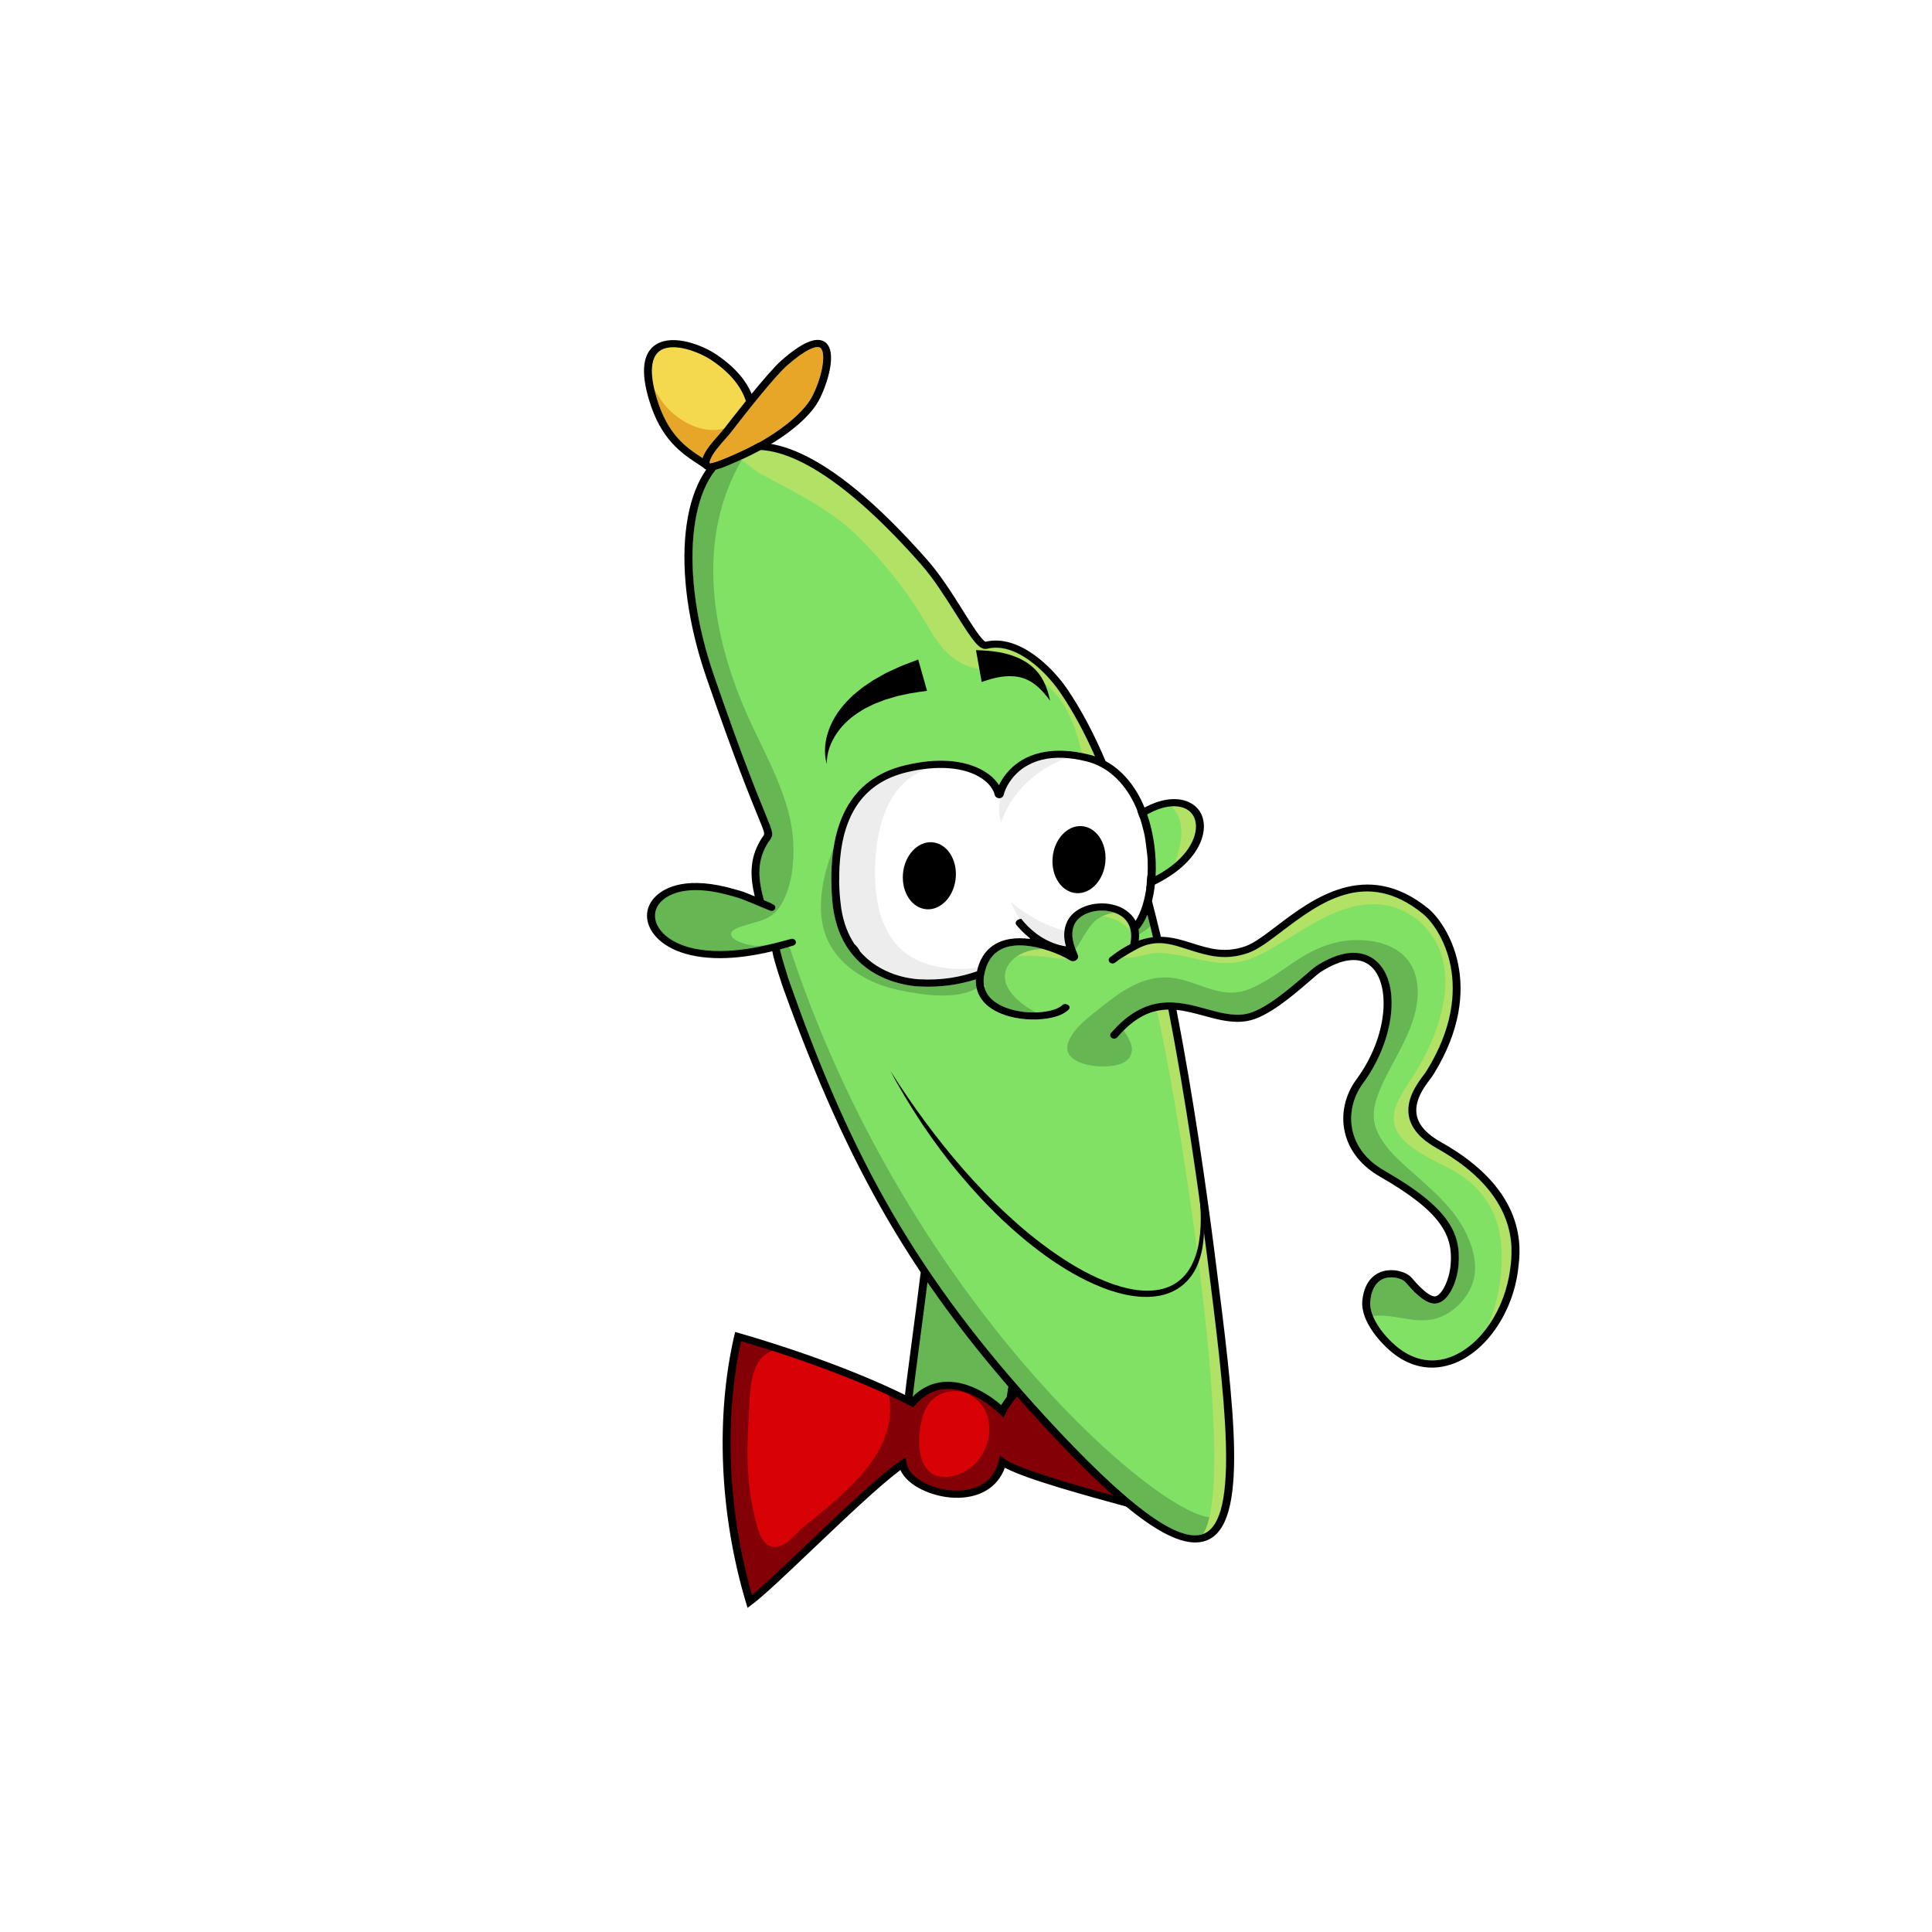 <svg width="108" height="108" viewBox="0 0 108 108" fill="none" xmlns="http://www.w3.org/2000/svg">
<g filter="url(#filter0_d_665_11809)">
<path d="M91.992 0H16.008C9.376 0 4 5.376 4 12.008V87.992C4 94.624 9.376 100 16.008 100H91.992C98.624 100 104 94.624 104 87.992V12.008C104 5.376 98.624 0 91.992 0Z" fill="white"/>
</g>
<g filter="url(#filter1_d_665_11809)">
<path d="M50.736 74.643C50.732 74.743 50.738 74.857 50.819 74.926C50.882 74.979 50.973 74.992 51.058 75.003C52.767 75.212 54.476 75.422 56.185 75.632C56.626 73.789 56.828 71.9 56.783 70.016C56.773 69.567 56.724 69.068 56.355 68.768C56.179 68.625 55.952 68.547 55.73 68.473C54.878 68.186 54.025 67.898 53.172 67.611C52.369 67.341 51.756 66.479 51.66 67.303C51.435 69.223 50.767 73.951 50.736 74.643Z" fill="#67B654"/>
<path d="M50.966 74.651C50.961 74.754 50.977 74.778 50.98 74.781C50.996 74.792 51.068 74.801 51.096 74.805L56.019 75.409C56.427 73.639 56.612 71.828 56.57 70.02C56.56 69.59 56.51 69.158 56.215 68.918C56.068 68.799 55.861 68.728 55.661 68.661L53.103 67.799C52.798 67.697 52.522 67.519 52.301 67.377C52.175 67.296 52.008 67.188 51.924 67.162C51.913 67.187 51.898 67.236 51.888 67.325C51.795 68.113 51.626 69.395 51.462 70.635C51.227 72.412 50.983 74.251 50.966 74.651ZM56.367 75.856L51.036 75.201C50.945 75.191 50.792 75.172 50.676 75.073C50.51 74.931 50.519 74.724 50.523 74.635V74.635C50.541 74.219 50.775 72.455 51.022 70.587C51.186 69.349 51.355 68.069 51.447 67.282C51.467 67.111 51.519 66.874 51.736 66.785C51.987 66.683 52.239 66.845 52.558 67.051C52.769 67.186 53.007 67.34 53.257 67.424L55.816 68.286C56.044 68.363 56.302 68.45 56.511 68.62C56.931 68.962 57.001 69.491 57.013 70.012C57.057 71.912 56.854 73.817 56.41 75.675L56.367 75.856Z" fill="black"/>
<path d="M50.996 74.411C48.306 73.014 44.538 71.66 41.264 70.716C40.163 75.487 40.556 80.979 41.914 85.527C43.431 84.39 48.39 79.263 50.461 77.829C50.723 79.514 55.328 80.651 56.04 77.727C57.322 78.643 64.385 80.32 66.068 80.898C66.137 79.54 66.186 70.896 66.471 67.108C57.604 71.452 56.029 74.885 56.029 74.885C56.029 74.885 53.129 71.983 50.996 74.411Z" fill="#D80106"/>
<path d="M51.746 74.749C52.184 73.839 53.362 73.513 54.189 73.958C56.014 74.941 55.451 77.778 53.561 78.421C51.038 79.278 51.123 76.042 51.746 74.749ZM41.914 85.527C43.431 84.39 48.39 79.263 50.461 77.829C50.723 79.514 55.328 80.651 56.04 77.727C57.322 78.643 64.385 80.32 66.068 80.898C66.072 80.82 66.076 80.715 66.08 80.591C65.673 80.437 65.268 80.278 64.86 80.124C64.163 79.862 63.439 79.645 62.781 79.306C61.529 78.661 60.828 77.556 60.487 76.319C59.92 74.263 60.2 71.751 61.482 69.905C56.972 72.838 56.029 74.885 56.029 74.885C56.029 74.885 53.129 71.983 50.996 74.411C50.57 74.19 50.116 73.971 49.643 73.754C50.403 77.036 47.345 79.388 44.917 81.354C44.477 81.71 43.937 82.513 43.258 82.472C42.651 82.436 42.428 81.674 42.305 81.247C41.753 79.322 41.717 77.293 41.849 75.321C41.914 74.339 41.859 73.215 42.308 72.298C42.555 71.794 42.979 71.543 43.471 71.392C42.723 71.15 41.981 70.922 41.264 70.716C40.163 75.487 40.556 80.979 41.914 85.527Z" fill="#830006"/>
<path d="M55.897 77.371L56.174 77.569C57.023 78.175 60.658 79.171 63.312 79.898C64.351 80.182 65.271 80.434 65.854 80.616C65.872 80.068 65.89 79.057 65.911 77.831C65.964 74.737 66.044 70.132 66.221 67.457C57.833 71.636 56.246 74.928 56.231 74.961L56.097 75.253L55.862 75.019C55.848 75.005 54.421 73.599 52.917 73.643C52.258 73.663 51.669 73.963 51.166 74.535L51.047 74.67L50.882 74.584C48.536 73.366 45.017 72.023 41.429 70.974C40.468 75.332 40.688 80.471 42.034 85.163C42.733 84.585 43.893 83.481 45.113 82.32C46.995 80.528 49.129 78.496 50.323 77.669L50.624 77.461L50.677 77.801C50.797 78.567 52.051 79.279 53.361 79.325C53.975 79.346 55.444 79.229 55.821 77.683L55.897 77.371ZM66.272 81.183L65.986 81.085C65.467 80.907 64.409 80.617 63.183 80.281C60.575 79.567 57.379 78.692 56.17 78.047C55.777 79.152 54.741 79.774 53.344 79.725C52.119 79.682 50.727 79.065 50.333 78.175C49.129 79.077 47.174 80.939 45.434 82.596C43.975 83.985 42.715 85.184 42.053 85.681L41.788 85.88L41.698 85.579C40.23 80.666 39.992 75.234 41.044 70.674L41.094 70.457L41.328 70.524C44.945 71.567 48.519 72.917 50.941 74.154C51.504 73.57 52.163 73.264 52.904 73.243C54.253 73.204 55.478 74.124 55.967 74.546C56.516 73.655 58.812 70.631 66.362 66.931L66.716 66.758L66.689 67.121C66.494 69.713 66.409 74.602 66.354 77.837C66.328 79.312 66.308 80.477 66.286 80.907L66.272 81.183Z" fill="black"/>
<path d="M80.315 60.19C79.448 59.704 78.929 59.13 78.775 58.482C78.541 57.488 79.221 56.575 79.588 56.084C79.659 55.988 79.721 55.908 79.759 55.845C82.642 51.161 80.498 47.852 79.52 47.065C76.35 44.507 73.743 46.485 71.646 48.074C70.932 48.617 70.313 49.085 69.773 49.274C68.471 49.727 67.489 49.416 66.539 49.118C65.578 48.815 64.671 48.442 63.567 49.05C63.484 49.096 62.788 49.453 62.334 49.814C62.246 49.886 62.111 49.88 62.029 49.8C61.948 49.718 61.953 49.59 62.046 49.518C62.449 49.197 62.823 48.959 63.177 48.785C63.362 47.913 63.051 47.28 62.29 47.017C61.44 46.723 60.384 47.022 60.078 47.644C59.794 48.218 60.014 48.828 60.25 49.376C60.303 49.498 60.249 49.634 60.124 49.7C60.025 49.751 59.903 49.748 59.808 49.686C59.313 49.36 57.658 48.648 56.434 48.907C55.643 49.077 55.165 49.624 55.013 50.538C54.806 51.774 55.898 52.261 56.568 52.443C57.727 52.755 59.011 52.562 59.389 52.185C59.448 52.129 59.535 52.105 59.611 52.138L59.679 52.165C59.794 52.212 59.822 52.344 59.741 52.43C59.547 52.634 59.231 52.782 58.855 52.874C58.139 53.05 57.201 53.03 56.44 52.825C55.181 52.487 54.506 51.737 54.549 50.749C53.642 51.039 52.572 51.215 51.344 51.145C50.6 51.104 46.859 50.675 46.52 46.289C46.194 42.054 47.547 39.531 50.545 38.794C53.086 38.169 54.511 38.771 55.134 39.184C55.441 39.389 55.681 39.631 55.842 39.892C56.043 39.469 56.403 38.97 56.982 38.585C57.666 38.128 58.895 37.688 60.863 38.18C60.982 38.209 61.096 38.245 61.209 38.284C60.646 37.009 60.01 35.8 59.249 34.689C58.504 33.602 56.807 31.867 55.181 32.267C54.745 32.374 54.355 31.787 53.437 30.328C52.856 29.403 52.196 28.353 51.486 27.548C47.373 22.878 43.887 20.67 41.57 21.24C41.384 21.286 41.204 21.351 41.033 21.432C38.448 22.672 37.95 28.075 39.901 33.733C41.469 38.284 42.357 40.451 42.783 41.494C43.231 42.587 43.258 42.654 43.012 42.996C42.973 43.05 42.926 43.115 42.873 43.205C42.244 44.281 42.427 45.355 42.741 46.476C42.895 46.371 43.245 47.063 42.967 46.664C42.965 46.661 42.965 46.659 42.963 46.656C42.483 46.439 42.027 46.263 41.61 46.094C41.366 45.995 41.111 45.934 41.043 45.914C38.791 45.251 37.479 45.616 36.833 46.224C36.309 46.717 36.246 47.406 36.668 48.021C37.421 49.118 39.473 49.954 43.342 48.929C43.346 48.926 43.57 49.913 44.045 50.638C47.464 60.918 51.324 67.427 58.369 75.126C62.945 80.126 65.861 82.296 67.273 81.748C69.35 80.946 68.472 74.057 67.455 66.08C67.023 62.681 66.283 57.412 65.312 52.436C64.405 52.448 63.474 52.811 62.456 53.988C62.381 54.075 62.244 54.094 62.147 54.029C62.048 53.961 62.028 53.834 62.103 53.745C64.061 51.486 65.847 51.971 67.427 52.402C68.207 52.613 68.942 52.814 69.653 52.682C70.655 52.496 72.045 51.295 72.878 50.577C73.204 50.296 73.439 50.093 73.591 49.995C75.431 48.818 76.478 49.32 76.937 49.727C78.325 50.946 77.979 54.139 76.195 56.557C75.614 57.348 75.4 58.323 75.614 59.233C75.826 60.136 76.436 60.899 77.375 61.436C81.037 63.531 81.673 64.958 81.532 66.711C81.454 67.704 80.944 68.809 80.263 68.873C79.825 68.91 79.284 68.531 78.563 67.676C78.416 67.501 77.913 67.332 77.469 67.441C76.969 67.57 76.665 68.02 76.595 68.741C76.51 69.62 77.397 70.782 78.273 71.428C79.142 72.067 80.112 72.217 81.075 71.862C82.766 71.234 84.142 69.195 84.424 66.903L84.432 66.847C84.556 65.839 84.938 62.772 80.315 60.19Z" fill="#80E165"/>
<path d="M44.202 49.134C43.93 48.313 42.788 49.011 42.018 48.85C41.715 48.786 41.143 48.649 40.942 48.4C40.608 47.986 41.478 47.783 41.762 47.695C42.171 47.569 42.619 47.475 42.987 47.264C43.373 47.043 43.624 46.681 43.807 46.311C44.281 45.349 44.385 44.223 44.347 43.181C44.253 40.572 42.705 38.121 41.673 35.741C39.663 31.103 38.864 25.659 41.783 21.196C41.711 21.208 41.64 21.223 41.57 21.24C41.384 21.286 41.204 21.351 41.033 21.432C38.448 22.672 37.95 28.075 39.901 33.733C41.469 38.284 42.357 40.451 42.783 41.494C43.231 42.587 43.258 42.654 43.012 42.996C42.973 43.05 42.926 43.115 42.873 43.205C42.244 44.281 42.427 45.355 42.741 46.476C42.895 46.371 43.245 47.063 42.967 46.664C42.965 46.661 42.965 46.659 42.963 46.656C42.483 46.439 42.027 46.263 41.61 46.094C41.366 45.995 41.111 45.934 41.043 45.914C38.791 45.251 37.479 45.616 36.833 46.224C36.309 46.717 36.246 47.406 36.668 48.021C37.421 49.118 39.473 49.954 43.342 48.929C43.346 48.926 43.57 49.913 44.045 50.638C47.464 60.918 51.324 67.426 58.369 75.126C62.945 80.126 65.861 82.296 67.273 81.748C67.677 81.591 67.969 81.201 68.169 80.62C66.919 82.544 51.179 70.189 44.202 49.134Z" fill="#67B654"/>
<path d="M61.164 43.959C61.008 44.765 60.676 45.54 60.592 46.354C60.744 46.334 60.894 46.312 61.04 46.289C61.146 46.274 61.51 46.204 61.515 46.205C65.2 45.504 66.806 43.849 67.049 42.535C67.186 41.799 66.881 41.2 66.252 40.972C65.477 40.693 64.221 40.914 62.536 42.467C62.484 42.513 62.289 42.676 62.117 42.869C61.822 43.198 61.495 43.551 61.164 43.95C61.163 43.953 61.164 43.956 61.164 43.959Z" fill="#80E165"/>
<path d="M66.253 40.973C65.976 40.873 65.637 40.839 65.241 40.904C66.412 41.665 66.112 43.299 65.5 44.652C66.439 43.973 66.925 43.209 67.05 42.535C67.186 41.799 66.881 41.2 66.253 40.973Z" fill="#B1E165"/>
<path d="M61.37 44.029C61.304 44.361 61.209 44.689 61.117 45.007C61.008 45.385 60.903 45.747 60.842 46.115C60.894 46.108 60.946 46.1 60.997 46.092C61.064 46.082 61.221 46.053 61.335 46.032C61.395 46.021 61.435 46.014 61.464 46.009V46.009C65.065 45.324 66.595 43.748 66.826 42.502C66.945 41.863 66.691 41.349 66.165 41.159C65.654 40.974 64.523 40.917 62.689 42.607L62.654 42.638C62.579 42.703 62.423 42.839 62.284 42.995L62.09 43.21C61.857 43.468 61.616 43.735 61.37 44.029ZM60.34 46.59L60.366 46.336C60.417 45.844 60.555 45.367 60.689 44.905C60.78 44.59 60.874 44.265 60.937 43.943L60.946 43.873L60.982 43.83C61.245 43.512 61.501 43.23 61.748 42.956L61.94 42.743C62.096 42.568 62.265 42.42 62.346 42.35L62.375 42.325C64.386 40.471 65.716 40.565 66.329 40.786C67.06 41.05 67.418 41.733 67.263 42.568C67.008 43.944 65.374 45.674 61.555 46.401L61.503 46.411L61.501 46.41C61.48 46.414 61.453 46.419 61.423 46.425C61.303 46.447 61.136 46.477 61.07 46.487C60.926 46.51 60.773 46.531 60.619 46.552L60.34 46.59Z" fill="black"/>
<path d="M54.608 50.298C54.605 50.323 54.599 50.343 54.593 50.37C54.595 50.346 54.603 50.323 54.606 50.298C53.707 50.615 52.627 50.816 51.371 50.743C50.717 50.709 47.571 50.343 47.021 46.774C47.013 46.692 46.965 46.296 46.96 46.26C46.956 46.208 46.873 45.396 46.917 44.711C46.915 44.647 46.92 44.562 46.924 44.473C46.934 44.379 46.949 44.171 46.957 44.031C47.197 41.329 48.414 39.731 50.658 39.177C52.385 38.755 53.919 38.874 54.87 39.508C55.264 39.77 55.521 40.1 55.604 40.44L55.607 40.45C55.636 40.551 55.735 40.621 55.851 40.623C55.969 40.622 56.073 40.547 56.099 40.441C56.192 40.062 56.524 39.383 57.242 38.904C57.544 38.706 57.875 38.561 58.242 38.469C58.955 38.296 59.793 38.325 60.743 38.565C61.866 38.846 62.781 39.665 63.386 40.889C63.443 41.014 63.506 41.153 63.534 41.212C63.553 41.258 63.571 41.307 63.59 41.355C63.669 41.565 63.725 41.734 63.742 41.781C63.788 41.921 63.944 42.485 63.989 42.72C64.032 42.946 64.111 43.615 64.136 43.822C64.142 43.92 64.15 44.016 64.154 44.113C64.154 44.185 64.162 44.477 64.159 44.538C64.158 44.838 64.141 45.133 64.109 45.414C64.012 46.254 63.792 46.988 63.475 47.477C63.191 46.95 62.68 46.722 62.446 46.642C61.373 46.27 60.076 46.661 59.67 47.478C59.42 47.985 59.456 48.461 59.586 48.905C59.444 48.882 59.304 48.852 59.166 48.813C57.882 48.449 57.473 48.067 57.572 48.448C57.563 48.467 57.566 48.467 57.555 48.486C57.183 48.439 56.81 48.433 56.462 48.491C55.764 48.602 54.888 49.013 54.608 50.298Z" fill="white"/>
<path d="M51.716 49.85C48.892 48.903 48.718 45.508 49.019 43.218C49.255 41.418 50.008 39.607 51.86 38.967C51.474 39.007 51.072 39.076 50.658 39.177C48.414 39.731 47.197 41.329 46.957 44.031C46.949 44.171 46.934 44.379 46.924 44.473C46.92 44.562 46.915 44.647 46.917 44.711C46.873 45.396 46.956 46.208 46.96 46.26C46.965 46.296 47.013 46.692 47.021 46.774C47.571 50.343 50.717 50.709 51.371 50.743C52.627 50.816 53.707 50.615 54.606 50.298C54.603 50.323 54.595 50.346 54.593 50.37C54.599 50.343 54.605 50.323 54.608 50.298C54.626 50.219 54.645 50.143 54.666 50.071C53.703 50.253 52.699 50.18 51.716 49.85Z" fill="#EDEDED"/>
<path d="M59.501 48.035C58.398 47.725 57.371 47.13 56.509 46.441C56.828 47.198 57.275 47.901 57.995 48.408C58.253 48.509 58.633 48.663 59.167 48.814C59.306 48.853 59.446 48.883 59.587 48.906C59.506 48.628 59.461 48.338 59.501 48.035Z" fill="#EDEDED"/>
<path d="M55.961 41.974C56.386 40.728 57.301 39.629 58.505 38.913C58.844 38.711 59.213 38.528 59.599 38.376C59.107 38.34 58.654 38.37 58.242 38.47C57.875 38.562 57.544 38.707 57.242 38.905C56.525 39.383 56.193 40.063 56.1 40.442C56.081 40.518 56.022 40.577 55.946 40.605C55.781 41.081 55.835 41.513 55.961 41.974Z" fill="#EDEDED"/>
<path d="M41.533 21.768C41.924 22.039 42.242 22.385 42.69 22.58C42.698 22.582 42.707 22.584 42.716 22.588C42.727 22.595 42.739 22.601 42.75 22.607C42.754 22.608 42.757 22.61 42.761 22.612C42.767 22.614 42.77 22.618 42.775 22.62C44.675 23.656 46.539 24.551 48.039 26.069C49.321 27.364 50.498 28.785 51.437 30.304C52.26 31.635 52.903 33.112 54.758 33.398C56.183 33.618 57.591 33.413 58.687 34.448C59.743 35.446 60.147 36.774 60.473 38.092C60.6 38.118 60.73 38.146 60.864 38.179C60.983 38.208 61.097 38.245 61.209 38.283C60.647 37.008 60.01 35.799 59.249 34.689C58.505 33.601 56.808 31.866 55.182 32.266C54.746 32.373 54.356 31.786 53.437 30.327C52.857 29.403 52.197 28.353 51.486 27.548C47.374 22.878 43.887 20.669 41.571 21.239C41.385 21.285 41.205 21.35 41.034 21.431C40.997 21.449 40.961 21.471 40.925 21.491C41.138 21.547 41.34 21.636 41.533 21.768Z" fill="#B1E165"/>
<path d="M67.255 81.751C67.26 81.75 67.265 81.749 67.27 81.747C69.347 80.945 68.469 74.056 67.452 66.08C67.02 62.68 66.28 57.411 65.309 52.435C65.094 52.438 64.878 52.462 64.66 52.51C65.467 55.536 69.377 78.394 67.255 81.751Z" fill="#B1E165"/>
<path d="M55.239 49.821C55.914 49.506 56.695 49.424 57.453 49.43C57.864 49.433 58.273 49.46 58.679 49.515C58.96 49.553 59.332 49.631 59.653 49.592C59.028 49.242 57.552 48.669 56.434 48.906C55.879 49.025 55.482 49.334 55.239 49.821Z" fill="#B1E165"/>
<path d="M63.191 48.001C63.098 47.534 62.791 47.193 62.283 47.017C61.753 46.834 61.142 46.882 60.684 47.094C60.929 47.104 61.173 47.136 61.403 47.183C61.416 47.186 61.427 47.191 61.437 47.197C62.12 47.237 62.768 47.529 63.191 48.001Z" fill="#B1E165"/>
<path d="M78.773 58.483C78.539 57.488 79.219 56.575 79.586 56.085C79.657 55.988 79.719 55.909 79.757 55.845C82.64 51.161 80.496 47.853 79.518 47.066C76.348 44.508 73.741 46.486 71.644 48.075C70.93 48.617 70.311 49.085 69.771 49.274C68.469 49.727 67.487 49.416 66.537 49.119C65.576 48.816 64.67 48.443 63.565 49.051C63.506 49.083 63.141 49.272 62.772 49.507C63.276 49.608 63.766 49.42 64.276 49.321C64.708 49.237 65.132 49.281 65.566 49.343C66.653 49.498 67.729 49.899 68.845 49.827C69.865 49.76 70.743 49.228 71.573 48.734C72.305 48.298 73.014 47.83 73.772 47.43C74.992 46.785 76.426 46.28 77.84 46.692C79.382 47.141 80.416 48.428 80.693 49.837C80.987 51.33 80.595 52.898 79.992 54.288C79.709 54.94 79.368 55.569 78.982 56.175C78.572 56.817 78.064 57.478 77.934 58.224C77.629 59.974 80.158 60.782 81.443 61.561C82.897 62.442 83.709 63.781 83.891 65.349C84.076 66.939 83.79 68.671 83.154 70.176C83.808 69.274 84.272 68.126 84.422 66.904L84.43 66.847C84.554 65.839 84.936 62.773 80.313 60.19C79.446 59.704 78.927 59.13 78.773 58.483Z" fill="#B1E165"/>
<path d="M72.874 50.578C73.2 50.296 73.435 50.093 73.587 49.996C75.427 48.819 76.474 49.321 76.933 49.727C78.321 50.946 77.975 54.139 76.192 56.558C75.61 57.349 75.396 58.323 75.61 59.233C75.822 60.136 76.432 60.9 77.371 61.437C81.033 63.531 81.669 64.959 81.528 66.712C81.45 67.705 80.94 68.81 80.259 68.874C79.821 68.911 79.28 68.531 78.559 67.677C78.412 67.501 77.91 67.332 77.465 67.442C76.965 67.571 76.661 68.021 76.591 68.742C76.567 68.999 76.627 69.281 76.744 69.567C76.996 69.537 77.258 69.534 77.534 69.56C78.416 69.645 79.344 69.957 80.226 69.721C81.262 69.444 82.132 68.49 82.371 67.558C82.581 66.737 82.381 65.874 82.036 65.106C81.296 63.461 79.904 62.4 78.553 61.177C77.934 60.616 77.314 59.997 76.988 59.25C76.663 58.504 76.784 57.805 77.077 57.069C77.776 55.318 79.077 53.72 79.238 51.818C79.316 50.898 79.108 49.929 78.321 49.287C77.616 48.712 76.631 48.526 75.706 48.553C74.486 48.589 73.466 49.044 72.49 49.679C71.612 50.252 70.774 50.937 69.764 51.317C68.134 51.931 66.841 50.699 65.249 50.641C63.782 50.588 62.579 51.484 61.546 52.312C60.884 52.843 60.108 53.389 59.761 54.151C59.248 55.281 60.785 55.641 61.744 55.614C62.368 55.596 63.162 55.461 63.265 54.783C63.328 54.368 63.037 53.963 62.818 53.596C62.697 53.716 62.575 53.846 62.452 53.988C62.377 54.075 62.24 54.094 62.143 54.029C62.044 53.962 62.025 53.834 62.099 53.745C64.057 51.487 65.843 51.971 67.423 52.402C68.203 52.613 68.938 52.814 69.649 52.683C70.651 52.497 72.041 51.295 72.874 50.578Z" fill="#67B654"/>
<path d="M51.344 51.145C50.599 51.104 46.858 50.675 46.519 46.289C46.436 45.205 46.463 44.234 46.599 43.376C45.871 45.292 45.402 47.584 46.719 49.302C47.545 50.38 48.868 51.059 50.263 51.348C51.524 51.61 53.396 51.916 54.593 51.251C54.556 51.092 54.54 50.924 54.548 50.749C53.641 51.038 52.572 51.214 51.344 51.145Z" fill="#67B654"/>
<path d="M61.063 47.635C61.388 47.261 61.822 47.091 62.298 47.021C62.294 47.02 62.291 47.018 62.287 47.017C61.437 46.724 60.382 47.023 60.075 47.644C59.844 48.112 59.948 48.602 60.121 49.064C60.453 48.596 60.681 48.075 61.063 47.635Z" fill="#67B654"/>
<path d="M58.292 49.05C57.688 48.881 57.012 48.784 56.432 48.907C55.641 49.077 55.163 49.624 55.01 50.538C54.979 50.724 54.98 50.892 55.002 51.046C55.069 51.072 55.111 51.148 55.041 51.203C55.039 51.204 55.037 51.206 55.035 51.207C55.237 51.96 56.033 52.298 56.565 52.443C57.016 52.565 57.485 52.609 57.913 52.596C56.853 52.046 55.678 50.987 56.392 49.905C56.76 49.347 57.539 49.054 58.292 49.05Z" fill="#67B654"/>
<path d="M54.566 50.477C54.578 50.416 54.591 50.358 54.603 50.299L54.601 50.3C54.588 50.357 54.576 50.416 54.566 50.477Z" fill="#80E165"/>
<path d="M64.137 47.141C63.998 47.463 63.834 47.744 63.643 47.962C63.674 48.143 63.683 48.348 63.656 48.579C63.932 48.482 64.194 48.42 64.444 48.391C64.344 47.965 64.242 47.55 64.137 47.141Z" fill="#80E165"/>
<path d="M64.299 47.787C64.246 47.57 64.192 47.354 64.137 47.14C63.998 47.463 63.834 47.744 63.643 47.961C63.658 48.047 63.667 48.139 63.67 48.236C63.895 48.09 64.119 47.958 64.299 47.787Z" fill="#67B654"/>
<path d="M54.877 34.123C55.221 34.006 55.573 33.894 55.92 33.841C56.266 33.788 56.611 33.776 56.949 33.845C57.286 33.91 57.619 34.067 57.912 34.308C58.208 34.545 58.467 34.851 58.703 35.171C58.62 34.794 58.512 34.414 58.314 34.041C58.12 33.668 57.81 33.307 57.397 33.039C56.986 32.768 56.499 32.595 56.013 32.492C55.525 32.387 55.042 32.358 54.559 32.344L54.877 34.123Z" fill="black"/>
<path d="M51.328 32.87C50.978 33.005 50.629 33.127 50.288 33.271L49.782 33.505L49.531 33.622L49.288 33.758L48.806 34.03L48.349 34.341C48.194 34.438 48.055 34.561 47.914 34.676C47.773 34.792 47.633 34.906 47.509 35.039C46.992 35.541 46.577 36.135 46.343 36.773C46.109 37.407 46.036 38.09 46.219 38.709C46.203 38.072 46.445 37.469 46.795 36.963C47.147 36.453 47.626 36.039 48.165 35.718C48.292 35.632 48.437 35.562 48.579 35.493C48.721 35.423 48.856 35.349 49.01 35.296L49.453 35.123L49.916 34.985L50.145 34.916L50.383 34.865L50.856 34.762C51.176 34.705 51.504 34.666 51.822 34.617L51.328 32.87Z" fill="black"/>
<path d="M84.433 66.846L84.424 66.901C84.144 69.195 82.767 71.231 81.076 71.86C80.115 72.215 79.144 72.064 78.273 71.426C77.399 70.78 76.511 69.618 76.597 68.74C76.668 68.018 76.969 67.568 77.47 67.439C77.916 67.329 78.417 67.499 78.564 67.673C79.286 68.529 79.825 68.908 80.264 68.87C80.947 68.806 81.456 67.7 81.533 66.71C81.674 64.957 81.036 63.528 77.377 61.434C76.436 60.896 75.826 60.133 75.614 59.231C75.401 58.321 75.615 57.346 76.196 56.554C77.98 54.137 78.327 50.945 76.937 49.726C76.477 49.317 75.432 48.815 73.591 49.993C73.443 50.092 73.206 50.295 72.882 50.577C72.045 51.293 70.658 52.493 69.654 52.68C68.942 52.814 68.207 52.613 67.427 52.399C65.849 51.968 64.061 51.485 62.105 53.743C62.029 53.832 62.047 53.961 62.148 54.027C62.242 54.091 62.381 54.073 62.456 53.986C63.475 52.809 64.404 52.447 65.312 52.436C66.284 57.409 67.022 62.679 67.457 66.079C68.472 74.054 69.35 80.946 67.275 81.745C65.863 82.293 62.946 80.123 58.369 75.123C51.329 67.427 47.607 60.885 44.053 50.653C44.015 50.546 43.676 49.46 43.595 49.071L43.611 49.066L43.614 49.065C43.637 49.059 43.667 49.05 43.703 49.041C43.828 49.008 44.006 48.959 44.07 48.939C44.163 48.913 44.255 48.883 44.348 48.855C44.457 48.821 44.515 48.716 44.482 48.618C44.48 48.616 44.48 48.614 44.48 48.614C44.446 48.514 44.33 48.458 44.22 48.487C43.98 48.55 43.607 48.649 43.575 48.658C43.512 48.675 43.471 48.685 43.446 48.693C41.808 49.126 40.487 49.231 39.455 49.127C38.108 48.991 37.259 48.498 36.857 47.914C36.49 47.381 36.543 46.786 36.992 46.361C37.277 46.096 37.84 45.76 38.883 45.758C39.435 45.757 40.126 45.853 40.979 46.104L41.025 46.117C41.122 46.143 41.327 46.198 41.52 46.276L41.789 46.384C41.963 46.454 42.14 46.526 42.32 46.6C42.41 46.644 42.837 46.818 43.044 46.903C43.119 46.933 43.203 46.923 43.264 46.875C43.267 46.873 43.269 46.869 43.272 46.868C43.376 46.785 43.358 46.634 43.239 46.57L43.064 46.476C42.939 46.419 42.821 46.371 42.702 46.32C42.412 45.255 42.273 44.23 42.875 43.202C42.928 43.112 42.972 43.046 43.014 42.996C43.259 42.652 43.233 42.587 42.785 41.494C42.356 40.449 41.469 38.281 39.902 33.732C37.952 28.073 38.446 22.671 41.035 21.429C41.206 21.347 41.387 21.283 41.571 21.239C43.888 20.669 47.375 22.876 51.487 27.548C52.197 28.351 52.856 29.403 53.438 30.324C54.356 31.785 54.747 32.373 55.182 32.266C56.807 31.865 58.505 33.6 59.248 34.687C60.012 35.798 60.647 37.009 61.21 38.281C61.097 38.243 60.983 38.208 60.866 38.18C58.897 37.687 57.666 38.125 56.981 38.582C56.404 38.967 56.045 39.467 55.842 39.89C55.682 39.63 55.443 39.388 55.133 39.184C54.511 38.77 53.086 38.165 50.547 38.792C47.548 39.529 46.196 42.051 46.519 46.286C46.861 50.672 50.6 51.101 51.344 51.144C52.574 51.214 53.643 51.037 54.55 50.748C54.507 51.735 55.183 52.485 56.44 52.823C57.204 53.029 58.142 53.049 58.856 52.873C59.233 52.782 59.548 52.633 59.744 52.431C59.827 52.342 59.796 52.21 59.679 52.164L59.613 52.137C59.537 52.103 59.45 52.127 59.389 52.181C59.011 52.56 57.728 52.753 56.57 52.441C55.9 52.257 54.805 51.771 55.013 50.536C55.166 49.621 55.643 49.075 56.435 48.904C57.659 48.647 59.314 49.358 59.811 49.684C59.904 49.746 60.026 49.748 60.123 49.698C60.252 49.63 60.302 49.496 60.25 49.374C60.015 48.826 59.796 48.216 60.078 47.641C60.385 47.019 61.442 46.723 62.292 47.016C63.051 47.28 63.363 47.91 63.178 48.782C62.824 48.958 62.452 49.195 62.047 49.515C61.955 49.59 61.948 49.718 62.03 49.797C62.111 49.878 62.244 49.883 62.333 49.814C62.788 49.452 63.487 49.094 63.566 49.047C64.671 48.441 65.578 48.813 66.539 49.117C67.492 49.413 68.472 49.725 69.774 49.27C70.316 49.081 70.933 48.615 71.649 48.07C73.745 46.482 76.351 44.504 79.52 47.065C80.5 47.85 82.641 51.16 79.76 55.842C79.723 55.907 79.662 55.985 79.59 56.083C79.222 56.575 78.541 57.484 78.775 58.479C78.931 59.128 79.449 59.7 80.316 60.187C84.938 62.769 84.558 65.838 84.433 66.846ZM64.14 47.138C64.246 47.55 64.348 47.965 64.447 48.39C64.199 48.417 63.937 48.482 63.66 48.577C63.686 48.346 63.678 48.139 63.647 47.961C63.839 47.742 64 47.462 64.14 47.138ZM63.391 40.889C63.447 41.014 63.51 41.153 63.538 41.212C63.54 41.218 63.543 41.227 63.547 41.235C63.581 41.339 63.657 41.591 63.715 41.692C63.728 41.731 63.74 41.765 63.747 41.779C63.792 41.921 63.947 42.485 63.992 42.719C64.035 42.945 64.113 43.614 64.139 43.822C64.145 43.92 64.153 44.015 64.157 44.112C64.159 44.185 64.165 44.476 64.162 44.538C64.162 44.663 64.156 44.787 64.152 44.91C64.129 44.889 64.088 45.444 64.106 45.466C64.005 46.282 63.79 46.996 63.479 47.477C63.194 46.95 62.683 46.721 62.45 46.641C61.377 46.269 60.079 46.662 59.673 47.477C59.423 47.984 59.46 48.46 59.588 48.904C59.449 48.882 59.308 48.851 59.17 48.813C58.224 48.544 57.516 47.911 57.087 47.361C56.9 47.378 56.736 47.492 56.786 47.667C56.993 47.923 57.255 48.197 57.575 48.447C57.568 48.466 57.57 48.467 57.559 48.486C57.186 48.438 56.812 48.433 56.466 48.49C55.766 48.601 54.891 49.013 54.612 50.297C54.61 50.319 54.603 50.336 54.598 50.36C54.6 50.34 54.608 50.318 54.61 50.298C53.711 50.615 52.63 50.816 51.373 50.742C50.913 50.718 49.214 50.528 48.06 49.168C48.082 49.133 47.8 48.776 47.782 48.802C47.43 48.279 47.155 47.616 47.025 46.772C47.017 46.691 46.968 46.295 46.964 46.258C46.961 46.222 46.918 45.798 46.909 45.312C46.913 45.221 46.918 45 46.916 44.819C46.916 44.782 46.918 44.746 46.92 44.71C46.919 44.646 46.923 44.561 46.927 44.473C46.937 44.377 46.951 44.171 46.96 44.031C47.201 41.328 48.417 39.73 50.662 39.176C52.388 38.754 53.924 38.874 54.873 39.508C55.268 39.77 55.524 40.1 55.607 40.439L55.61 40.449C55.64 40.551 55.738 40.621 55.854 40.623C55.972 40.623 56.077 40.547 56.104 40.441C56.195 40.061 56.528 39.383 57.245 38.903C57.548 38.706 57.877 38.562 58.245 38.47C58.958 38.296 59.796 38.324 60.747 38.565C61.869 38.845 62.784 39.665 63.391 40.889ZM79.209 58.398C79.014 57.568 79.602 56.779 79.956 56.309C80.037 56.202 80.101 56.112 80.148 56.038C83.169 51.125 80.862 47.607 79.814 46.764C76.358 43.974 73.352 46.255 71.36 47.769C70.68 48.285 70.09 48.732 69.615 48.897C68.467 49.297 67.6 49.027 66.684 48.739C66.113 48.558 65.536 48.377 64.896 48.367C64.819 48.035 64.426 46.469 64.398 46.37C64.614 45.505 64.671 44.456 64.543 43.383C64.516 43.131 64.441 42.712 64.428 42.65C64.041 40.697 63.102 39.254 61.8 38.542C61.186 37.099 60.486 35.729 59.629 34.475C58.818 33.299 56.958 31.433 55.09 31.873C54.861 31.78 54.285 30.867 53.825 30.128C53.235 29.189 52.565 28.128 51.834 27.299C45.949 20.616 42.598 20.226 40.829 21.076C38.013 22.424 37.434 27.916 39.479 33.85C41.052 38.411 41.938 40.584 42.368 41.631C42.768 42.605 42.768 42.605 42.64 42.773C42.594 42.837 42.543 42.908 42.485 43.017C41.874 44.054 41.949 45.092 42.191 46.108C42.117 46.078 42.043 46.046 41.968 46.019L41.703 45.911C41.48 45.82 41.256 45.761 41.148 45.733L41.113 45.723C38.425 44.932 37.178 45.61 36.674 46.085C36.077 46.648 36.003 47.428 36.481 48.126C37.021 48.914 38.249 49.562 40.246 49.562C41.084 49.561 42.058 49.444 43.172 49.177C43.264 49.733 43.769 51.2 43.801 51.288C47.395 61.254 51.064 67.768 58.032 75.381C62.694 80.477 65.559 82.59 67.251 82.174C67.317 82.158 67.382 82.138 67.445 82.115C69.827 81.196 69.022 74.837 67.897 66.035C67.465 62.65 66.731 57.416 65.767 52.453C66.273 52.505 66.784 52.643 67.299 52.783C68.099 53.001 68.923 53.225 69.744 53.07C70.866 52.865 72.26 51.661 73.185 50.866C73.469 50.616 73.724 50.4 73.849 50.32C75.017 49.573 76.005 49.461 76.63 50.014C77.734 50.984 77.627 53.893 75.829 56.332C75.179 57.214 74.942 58.3 75.181 59.31C75.421 60.326 76.096 61.176 77.137 61.773C80.611 63.761 81.222 65.079 81.094 66.68C81.013 67.637 80.553 68.442 80.22 68.47C80.1 68.483 79.734 68.401 78.917 67.434C78.655 67.119 77.969 66.899 77.346 67.054C76.95 67.157 76.274 67.51 76.155 68.705C76.043 69.853 77.196 71.146 77.996 71.739C78.877 72.386 79.854 72.595 80.84 72.352C80.973 72.319 81.107 72.28 81.243 72.23C83.078 71.55 84.569 69.379 84.867 66.946L84.871 66.892C85.008 65.819 85.412 62.562 80.55 59.845C79.789 59.42 79.336 58.935 79.209 58.398Z" fill="black"/>
<path d="M36.713 18.259C37.332 20.32 38.358 21.008 39.273 21.607C39.417 21.177 39.819 20.721 40.173 20.318C40.315 20.157 40.448 20.004 40.55 19.871C40.593 19.815 41.091 19.167 41.696 18.416C41.479 17.745 40.97 16.947 39.81 16.157C39.08 15.659 37.664 15.134 36.935 15.579C36.365 15.929 36.29 16.854 36.713 18.259Z" fill="#F4D94E"/>
<path d="M37.572 19.065C37.152 18.695 36.849 18.237 36.582 17.767C36.619 17.924 36.663 18.088 36.714 18.259C37.334 20.32 38.36 21.008 39.275 21.607C39.418 21.177 39.821 20.721 40.175 20.318C40.285 20.192 40.39 20.072 40.48 19.961C39.432 20.244 38.334 19.737 37.572 19.065Z" fill="#E7A628"/>
<path d="M39.655 21.888C39.83 21.951 40.568 21.626 40.811 21.519C40.878 21.49 40.939 21.463 40.994 21.439C43.353 20.433 44.888 19.101 45.359 18.227C45.963 17.113 46.209 15.678 45.84 15.435C45.64 15.306 45.047 15.503 43.975 16.448C43.333 17.013 41.688 19.084 40.91 20.1C40.8 20.245 40.661 20.402 40.514 20.569C40.186 20.942 39.811 21.369 39.693 21.723C39.655 21.834 39.66 21.883 39.655 21.888Z" fill="#E7A628"/>
<path d="M46.102 15.112C46.853 15.604 46.252 17.498 45.762 18.403C45.142 19.548 43.347 20.88 41.186 21.802C41.134 21.825 41.075 21.85 41.01 21.878C40.641 22.041 40.311 22.181 40.033 22.249C39.754 22.318 39.528 22.315 39.372 22.194C39.349 22.177 39.329 22.157 39.31 22.134C39.221 22.073 39.127 22.011 39.032 21.948C38.103 21.339 36.949 20.579 36.284 18.366C35.8 16.758 35.935 15.708 36.685 15.249C37.654 14.656 39.278 15.294 40.075 15.837C41.175 16.588 41.736 17.347 42.017 18.016C42.633 17.263 43.293 16.495 43.67 16.161C44.828 15.141 45.624 14.798 46.102 15.112ZM45.843 15.435C45.644 15.306 45.051 15.504 43.979 16.448C43.336 17.013 41.691 19.085 40.913 20.1C40.803 20.245 40.665 20.402 40.517 20.569C40.189 20.942 39.815 21.369 39.697 21.724C39.659 21.835 39.664 21.883 39.659 21.889C39.834 21.951 40.572 21.627 40.815 21.519C40.882 21.49 40.942 21.463 40.997 21.439C43.357 20.433 44.891 19.101 45.363 18.227C45.967 17.113 46.212 15.679 45.843 15.435ZM39.272 21.608C39.416 21.178 39.818 20.723 40.172 20.32C40.314 20.158 40.447 20.005 40.549 19.872C40.592 19.816 41.09 19.168 41.695 18.417C41.477 17.747 40.969 16.948 39.809 16.158C39.078 15.661 37.663 15.135 36.934 15.58C36.364 15.93 36.289 16.856 36.711 18.261C37.331 20.321 38.357 21.009 39.272 21.608Z" fill="black"/>
<path d="M49.779 55.876C51.008 57.814 52.37 59.677 53.897 61.42C54.664 62.288 55.465 63.13 56.327 63.92C57.182 64.713 58.091 65.46 59.065 66.125C60.035 66.791 61.076 67.383 62.199 67.779C62.761 67.972 63.344 68.118 63.933 68.146C64.518 68.173 65.114 68.084 65.602 67.804C66.091 67.529 66.456 67.086 66.679 66.588C66.915 66.091 67.023 65.544 67.081 64.997C67.198 63.895 67.062 62.778 66.882 61.675C67.16 62.762 67.342 63.879 67.297 65.01C67.264 65.573 67.177 66.144 66.949 66.685C66.733 67.226 66.341 67.735 65.789 68.067C65.514 68.231 65.205 68.352 64.886 68.418C64.566 68.485 64.239 68.505 63.916 68.496C63.269 68.475 62.646 68.328 62.051 68.134C60.866 67.729 59.795 67.121 58.797 66.444C56.813 65.07 55.116 63.4 53.624 61.61C52.875 60.716 52.19 59.781 51.544 58.825C50.913 57.863 50.312 56.884 49.779 55.876Z" fill="black"/>
<path d="M53.428 45.051C53.346 46.085 52.62 46.881 51.804 46.829C50.989 46.777 50.394 45.895 50.475 44.861C50.556 43.827 51.283 43.03 52.098 43.083C52.914 43.135 53.509 44.017 53.428 45.051Z" fill="black"/>
<path d="M61.793 44.15C61.712 45.184 60.985 45.98 60.17 45.928C59.354 45.875 58.759 44.994 58.84 43.96C58.922 42.925 59.649 42.129 60.464 42.181C61.279 42.234 61.874 43.115 61.793 44.15Z" fill="black"/>
</g>
<defs>
<filter id="filter0_d_665_11809" x="0" y="0" width="108" height="108" filterUnits="userSpaceOnUse" color-interpolation-filters="sRGB">
<feFlood flood-opacity="0" result="BackgroundImageFix"/>
<feColorMatrix in="SourceAlpha" type="matrix" values="0 0 0 0 0 0 0 0 0 0 0 0 0 0 0 0 0 0 127 0" result="hardAlpha"/>
<feOffset dy="4"/>
<feGaussianBlur stdDeviation="2"/>
<feComposite in2="hardAlpha" operator="out"/>
<feColorMatrix type="matrix" values="0 0 0 0 0 0 0 0 0 0 0 0 0 0 0 0 0 0 0.25 0"/>
<feBlend mode="normal" in2="BackgroundImageFix" result="effect1_dropShadow_665_11809"/>
<feBlend mode="normal" in="SourceGraphic" in2="effect1_dropShadow_665_11809" result="shape"/>
</filter>
<filter id="filter1_d_665_11809" x="32" y="15" width="56.941" height="78.88" filterUnits="userSpaceOnUse" color-interpolation-filters="sRGB">
<feFlood flood-opacity="0" result="BackgroundImageFix"/>
<feColorMatrix in="SourceAlpha" type="matrix" values="0 0 0 0 0 0 0 0 0 0 0 0 0 0 0 0 0 0 127 0" result="hardAlpha"/>
<feOffset dy="4"/>
<feGaussianBlur stdDeviation="2"/>
<feComposite in2="hardAlpha" operator="out"/>
<feColorMatrix type="matrix" values="0 0 0 0 0 0 0 0 0 0 0 0 0 0 0 0 0 0 0.25 0"/>
<feBlend mode="normal" in2="BackgroundImageFix" result="effect1_dropShadow_665_11809"/>
<feBlend mode="normal" in="SourceGraphic" in2="effect1_dropShadow_665_11809" result="shape"/>
</filter>
</defs>
</svg>
